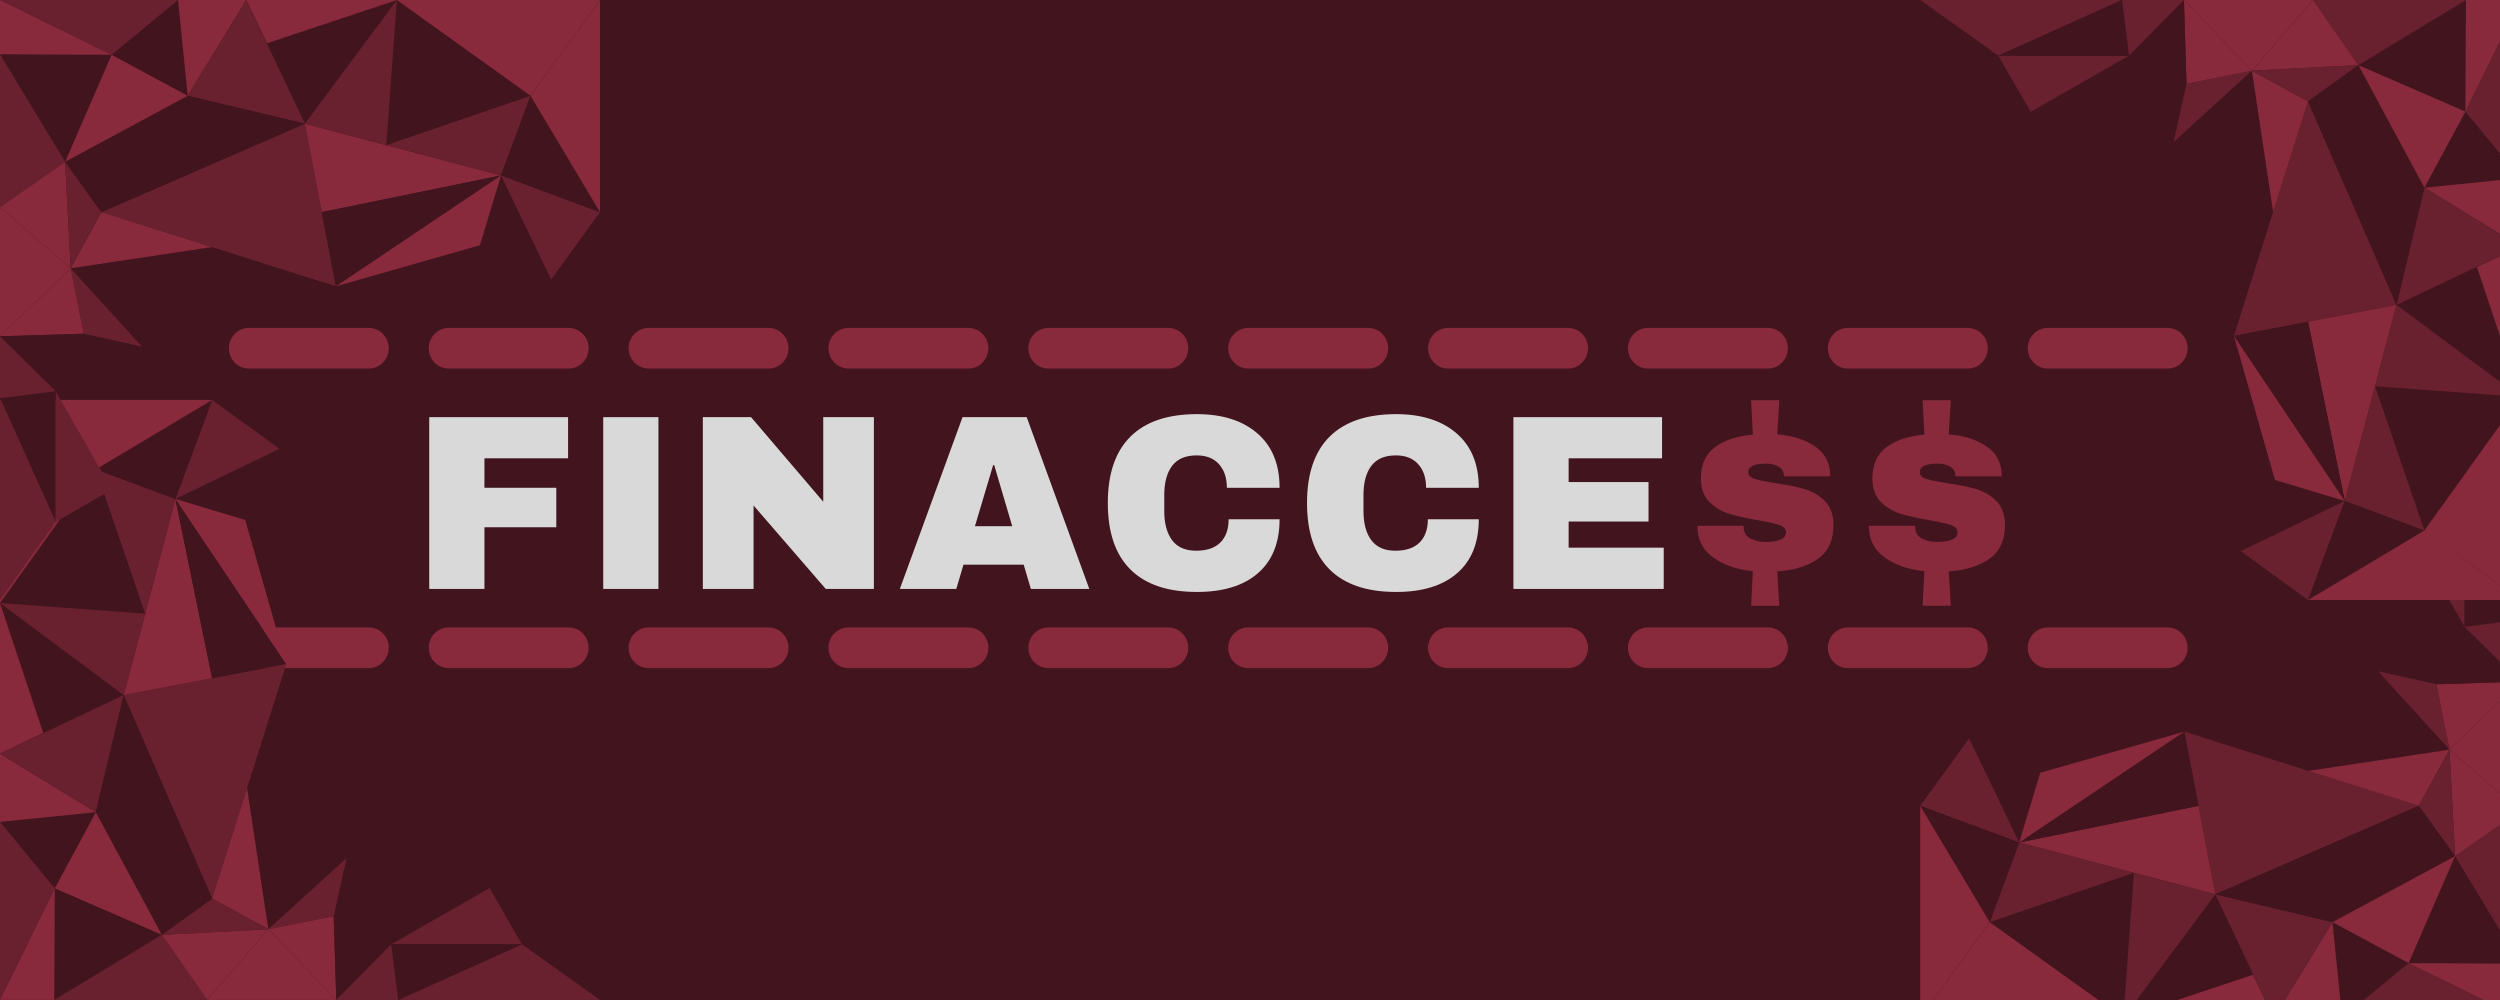 <?xml version="1.0" encoding="UTF-8"?>
<svg xmlns="http://www.w3.org/2000/svg" xmlns:xlink="http://www.w3.org/1999/xlink" width="375pt" height="150pt" viewBox="0 0 375 150" version="1.2">
<defs>
<g>
<symbol overflow="visible" id="glyph0-0">
<path style="stroke:none;" d="M 18.734 0 L 0 0 L 0 -26.219 L 18.734 -26.219 Z M 9.359 -14.797 L 15.734 -24.344 L 3 -24.344 Z M 1.875 -22.656 L 1.875 -3.562 L 8.234 -13.109 Z M 10.484 -13.109 L 16.859 -3.562 L 16.859 -22.656 Z M 3 -1.875 L 15.734 -1.875 L 9.359 -11.422 Z M 3 -1.875 "/>
</symbol>
<symbol overflow="visible" id="glyph0-1">
<path style="stroke:none;" d="M 2.766 -25.766 L 23.594 -25.766 L 23.594 -19.594 L 11.047 -19.594 L 11.047 -15.172 L 21.828 -15.172 L 21.828 -9.25 L 11.047 -9.25 L 11.047 0 L 2.766 0 Z M 2.766 -25.766 "/>
</symbol>
<symbol overflow="visible" id="glyph0-2">
<path style="stroke:none;" d="M 3.141 0 L 3.141 -25.766 L 11.422 -25.766 L 11.422 0 Z M 3.141 0 "/>
</symbol>
<symbol overflow="visible" id="glyph0-3">
<path style="stroke:none;" d="M 21.203 0 L 10.375 -12.516 L 10.375 0 L 2.766 0 L 2.766 -25.766 L 10 -25.766 L 20.828 -13.078 L 20.828 -25.766 L 28.422 -25.766 L 28.422 0 Z M 21.203 0 "/>
</symbol>
<symbol overflow="visible" id="glyph0-4">
<path style="stroke:none;" d="M 20.031 0 L 18.953 -3.641 L 9.922 -3.641 L 8.844 0 L 0.375 0 L 9.781 -25.766 L 19.406 -25.766 L 28.797 0 Z M 11.641 -9.406 L 17.234 -9.406 L 14.531 -18.578 L 14.375 -18.578 Z M 11.641 -9.406 "/>
</symbol>
<symbol overflow="visible" id="glyph0-5">
<path style="stroke:none;" d="M 15.062 -26.219 C 18.875 -26.219 21.891 -25.258 24.109 -23.344 C 26.336 -21.438 27.453 -18.711 27.453 -15.172 L 19.547 -15.172 C 19.547 -16.672 19.148 -17.852 18.359 -18.719 C 17.578 -19.594 16.461 -20.031 15.016 -20.031 C 13.348 -20.031 12.117 -19.504 11.328 -18.453 C 10.547 -17.41 10.156 -15.953 10.156 -14.078 L 10.156 -11.688 C 10.156 -9.832 10.547 -8.375 11.328 -7.312 C 12.117 -6.258 13.32 -5.734 14.938 -5.734 C 16.539 -5.734 17.754 -6.145 18.578 -6.969 C 19.398 -7.789 19.812 -8.953 19.812 -10.453 L 27.453 -10.453 C 27.453 -6.93 26.367 -4.234 24.203 -2.359 C 22.047 -0.484 19 0.453 15.062 0.453 C 10.664 0.453 7.336 -0.672 5.078 -2.922 C 2.816 -5.172 1.688 -8.492 1.688 -12.891 C 1.688 -17.273 2.816 -20.594 5.078 -22.844 C 7.336 -25.094 10.664 -26.219 15.062 -26.219 Z M 15.062 -26.219 "/>
</symbol>
<symbol overflow="visible" id="glyph0-6">
<path style="stroke:none;" d="M 2.766 -25.766 L 25.062 -25.766 L 25.062 -19.594 L 11.047 -19.594 L 11.047 -16.031 L 23.031 -16.031 L 23.031 -10.109 L 11.047 -10.109 L 11.047 -6.188 L 25.312 -6.188 L 25.312 0 L 2.766 0 Z M 2.766 -25.766 "/>
</symbol>
<symbol overflow="visible" id="glyph0-7">
<path style="stroke:none;" d="M 14.562 -23.188 C 16.863 -23.008 18.766 -22.398 20.266 -21.359 C 21.766 -20.328 22.516 -18.836 22.516 -16.891 L 15.578 -16.891 C 15.555 -17.586 15.273 -18.078 14.734 -18.359 C 14.203 -18.648 13.598 -18.797 12.922 -18.797 C 11.117 -18.797 10.219 -18.375 10.219 -17.531 C 10.219 -17.051 10.531 -16.711 11.156 -16.516 C 11.781 -16.316 12.805 -16.102 14.234 -15.875 C 15.984 -15.625 17.441 -15.332 18.609 -15 C 19.785 -14.664 20.812 -14.066 21.688 -13.203 C 22.562 -12.336 23 -11.133 23 -9.594 C 23 -7.32 22.227 -5.633 20.688 -4.531 C 19.156 -3.438 17.113 -2.801 14.562 -2.625 L 14.875 2.516 L 10.641 2.516 L 10.906 -2.656 C 8.5 -2.906 6.508 -3.598 4.938 -4.734 C 3.363 -5.867 2.578 -7.445 2.578 -9.469 L 9.516 -9.469 L 9.516 -9.328 C 9.535 -8.473 9.891 -7.879 10.578 -7.547 C 11.266 -7.211 11.992 -7.047 12.766 -7.047 C 14.836 -7.047 15.875 -7.531 15.875 -8.5 C 15.875 -9 15.551 -9.359 14.906 -9.578 C 14.258 -9.805 13.195 -10.047 11.719 -10.297 C 9.945 -10.598 8.492 -10.922 7.359 -11.266 C 6.223 -11.617 5.227 -12.211 4.375 -13.047 C 3.531 -13.891 3.109 -15.055 3.109 -16.547 C 3.109 -18.648 3.812 -20.223 5.219 -21.266 C 6.633 -22.316 8.531 -22.941 10.906 -23.141 L 10.641 -28.312 L 14.875 -28.312 Z M 14.562 -23.188 "/>
</symbol>
</g>
<clipPath id="clip1">
  <path d="M 59.691 141.523 L 90 141.523 L 90 149.988 L 59.691 149.988 Z M 59.691 141.523 "/>
</clipPath>
<clipPath id="clip2">
  <path d="M 58 141 L 79 141 L 79 149.988 L 58 149.988 Z M 58 141 "/>
</clipPath>
<clipPath id="clip3">
  <path d="M 26.246 59.992 L 42 59.992 L 42 74.848 L 26.246 74.848 Z M 26.246 59.992 "/>
</clipPath>
<clipPath id="clip4">
  <path d="M 8 133 L 25 133 L 25 149.988 L 8 149.988 Z M 8 133 "/>
</clipPath>
<clipPath id="clip5">
  <path d="M 8 140 L 32 140 L 32 149.988 L 8 149.988 Z M 8 140 "/>
</clipPath>
<clipPath id="clip6">
  <path d="M 40 137 L 51 137 L 51 149.988 L 40 149.988 Z M 40 137 "/>
</clipPath>
<clipPath id="clip7">
  <path d="M 31 139 L 51 139 L 51 149.988 L 31 149.988 Z M 31 139 "/>
</clipPath>
<clipPath id="clip8">
  <path d="M 24 139 L 41 139 L 41 149.988 L 24 149.988 Z M 24 139 "/>
</clipPath>
<clipPath id="clip9">
  <path d="M 0 123 L 9 123 L 9 149.988 L 0 149.988 Z M 0 123 "/>
</clipPath>
<clipPath id="clip10">
  <path d="M 0 133 L 9 133 L 9 149.988 L 0 149.988 Z M 0 133 "/>
</clipPath>
<clipPath id="clip11">
  <path d="M 0 59.992 L 14.395 59.992 L 14.395 90.512 L 0 90.512 Z M 0 59.992 "/>
</clipPath>
<clipPath id="clip12">
  <path d="M 14.18 59.992 L 31.961 59.992 L 31.961 74.848 L 14.18 74.848 Z M 14.18 59.992 "/>
</clipPath>
<clipPath id="clip13">
  <path d="M 0 59.992 L 31.961 59.992 L 31.961 70.617 L 0 70.617 Z M 0 59.992 "/>
</clipPath>
<clipPath id="clip14">
  <path d="M 50 137 L 59 137 L 59 149.988 L 50 149.988 Z M 50 137 "/>
</clipPath>
<clipPath id="clip15">
  <path d="M 50 141 L 60 141 L 60 149.988 L 50 149.988 Z M 50 141 "/>
</clipPath>
<clipPath id="clip16">
  <path d="M 369.562 62.691 L 375 62.691 L 375 93 L 369.562 93 Z M 369.562 62.691 "/>
</clipPath>
<clipPath id="clip17">
  <path d="M 288.031 110.57 L 302.891 110.57 L 302.891 126.445 L 288.031 126.445 Z M 288.031 110.57 "/>
</clipPath>
<clipPath id="clip18">
  <path d="M 288.031 138.301 L 318.555 138.301 L 318.555 150 L 288.031 150 Z M 288.031 138.301 "/>
</clipPath>
<clipPath id="clip19">
  <path d="M 288.031 120.73 L 302.891 120.73 L 302.891 138.512 L 288.031 138.512 Z M 288.031 120.73 "/>
</clipPath>
<clipPath id="clip20">
  <path d="M 288.031 120.73 L 298.656 120.73 L 298.656 150 L 288.031 150 Z M 288.031 120.73 "/>
</clipPath>
<clipPath id="clip21">
  <path d="M 0 59.691 L 8.465 59.691 L 8.465 90 L 0 90 Z M 0 59.691 "/>
</clipPath>
<clipPath id="clip22">
  <path d="M 75.141 26.246 L 90 26.246 L 90 42 L 75.141 42 Z M 75.141 26.246 "/>
</clipPath>
<clipPath id="clip23">
  <path d="M 59.477 0 L 90 0 L 90 14.395 L 59.477 14.395 Z M 59.477 0 "/>
</clipPath>
<clipPath id="clip24">
  <path d="M 75.141 14.18 L 90 14.18 L 90 31.961 L 75.141 31.961 Z M 75.141 14.18 "/>
</clipPath>
<clipPath id="clip25">
  <path d="M 79.375 0 L 90 0 L 90 31.961 L 79.375 31.961 Z M 79.375 0 "/>
</clipPath>
<clipPath id="clip26">
  <path d="M 288.031 0 L 318.34 0 L 318.34 8.465 L 288.031 8.465 Z M 288.031 0 "/>
</clipPath>
<clipPath id="clip27">
  <path d="M 336 75.141 L 351.785 75.141 L 351.785 90 L 336 90 Z M 336 75.141 "/>
</clipPath>
<clipPath id="clip28">
  <path d="M 363.637 59.477 L 375 59.477 L 375 90 L 363.637 90 Z M 363.637 59.477 "/>
</clipPath>
<clipPath id="clip29">
  <path d="M 346.07 75.141 L 363.848 75.141 L 363.848 90 L 346.07 90 Z M 346.07 75.141 "/>
</clipPath>
<clipPath id="clip30">
  <path d="M 346.07 79.375 L 375 79.375 L 375 90 L 346.07 90 Z M 346.07 79.375 "/>
</clipPath>
</defs>
<g id="surface1">
<rect x="0" y="0" width="375" height="150" style="fill:rgb(100%,100%,100%);fill-opacity:1;stroke:none;"/>
<rect x="0" y="0" width="375" height="150" style="fill:rgb(100%,100%,100%);fill-opacity:1;stroke:none;"/>
<rect x="0" y="0" width="375" height="150" style="fill:rgb(25.879%,7.84%,11.76%);fill-opacity:1;stroke:none;"/>
<g style="fill:rgb(85.1%,85.1%,85.1%);fill-opacity:1;">
  <use xlink:href="#glyph0-1" x="61.617" y="88.34"/>
</g>
<g style="fill:rgb(85.1%,85.1%,85.1%);fill-opacity:1;">
  <use xlink:href="#glyph0-2" x="87.343" y="88.34"/>
</g>
<g style="fill:rgb(85.1%,85.1%,85.1%);fill-opacity:1;">
  <use xlink:href="#glyph0-3" x="102.659" y="88.34"/>
</g>
<g style="fill:rgb(85.1%,85.1%,85.1%);fill-opacity:1;">
  <use xlink:href="#glyph0-4" x="134.6" y="88.34"/>
</g>
<g style="fill:rgb(85.1%,85.1%,85.1%);fill-opacity:1;">
  <use xlink:href="#glyph0-5" x="164.483" y="88.34"/>
</g>
<g style="fill:rgb(85.1%,85.1%,85.1%);fill-opacity:1;">
  <use xlink:href="#glyph0-5" x="194.365" y="88.34"/>
</g>
<g style="fill:rgb(85.1%,85.1%,85.1%);fill-opacity:1;">
  <use xlink:href="#glyph0-6" x="224.247" y="88.34"/>
</g>
<g style="fill:rgb(53.329%,16.08%,23.529%);fill-opacity:1;">
  <use xlink:href="#glyph0-7" x="252.024" y="88.34"/>
</g>
<g style="fill:rgb(53.329%,16.08%,23.529%);fill-opacity:1;">
  <use xlink:href="#glyph0-7" x="277.75" y="88.34"/>
</g>
<path style=" stroke:none;fill-rule:nonzero;fill:rgb(53.329%,16.08%,23.529%);fill-opacity:1;" d="M 37.328 94.117 L 55.316 94.117 C 55.715 94.117 56.098 94.191 56.465 94.348 C 56.832 94.5 57.156 94.723 57.438 95.008 C 57.719 95.293 57.934 95.625 58.086 95.996 C 58.238 96.371 58.316 96.758 58.316 97.164 C 58.316 97.566 58.238 97.957 58.086 98.328 C 57.934 98.703 57.719 99.031 57.438 99.316 C 57.156 99.605 56.832 99.824 56.465 99.98 C 56.098 100.133 55.715 100.211 55.316 100.211 L 37.328 100.211 C 36.93 100.211 36.547 100.133 36.18 99.98 C 35.812 99.824 35.488 99.605 35.207 99.316 C 34.926 99.031 34.711 98.703 34.559 98.328 C 34.406 97.957 34.332 97.566 34.332 97.164 C 34.332 96.758 34.406 96.371 34.559 95.996 C 34.711 95.625 34.926 95.293 35.207 95.008 C 35.488 94.723 35.812 94.5 36.18 94.348 C 36.547 94.191 36.93 94.117 37.328 94.117 Z M 67.309 94.117 L 85.297 94.117 C 85.695 94.117 86.078 94.191 86.445 94.348 C 86.812 94.5 87.137 94.723 87.418 95.008 C 87.699 95.293 87.918 95.625 88.066 95.996 C 88.219 96.371 88.297 96.758 88.297 97.164 C 88.297 97.566 88.219 97.957 88.066 98.328 C 87.918 98.703 87.699 99.031 87.418 99.316 C 87.137 99.605 86.812 99.824 86.445 99.98 C 86.078 100.133 85.695 100.211 85.297 100.211 L 67.309 100.211 C 66.914 100.211 66.531 100.133 66.164 99.98 C 65.797 99.824 65.473 99.605 65.191 99.316 C 64.91 99.031 64.691 98.703 64.539 98.328 C 64.387 97.957 64.312 97.566 64.312 97.164 C 64.312 96.758 64.387 96.371 64.539 95.996 C 64.691 95.625 64.91 95.293 65.191 95.008 C 65.473 94.723 65.797 94.5 66.164 94.348 C 66.531 94.191 66.914 94.117 67.309 94.117 Z M 97.289 94.117 L 115.277 94.117 C 115.676 94.117 116.059 94.191 116.426 94.348 C 116.793 94.5 117.117 94.723 117.398 95.008 C 117.68 95.293 117.898 95.625 118.051 95.996 C 118.203 96.371 118.277 96.758 118.277 97.164 C 118.277 97.566 118.203 97.957 118.051 98.328 C 117.898 98.703 117.68 99.031 117.398 99.316 C 117.117 99.605 116.793 99.824 116.426 99.98 C 116.059 100.133 115.676 100.211 115.277 100.211 L 97.289 100.211 C 96.895 100.211 96.512 100.133 96.145 99.98 C 95.777 99.824 95.453 99.605 95.172 99.316 C 94.891 99.031 94.672 98.703 94.52 98.328 C 94.367 97.957 94.293 97.566 94.293 97.164 C 94.293 96.758 94.367 96.371 94.52 95.996 C 94.672 95.625 94.891 95.293 95.172 95.008 C 95.453 94.723 95.777 94.5 96.145 94.348 C 96.512 94.191 96.895 94.117 97.289 94.117 Z M 127.273 94.117 L 145.262 94.117 C 145.656 94.117 146.039 94.191 146.406 94.348 C 146.773 94.5 147.098 94.723 147.379 95.008 C 147.66 95.293 147.879 95.625 148.031 95.996 C 148.184 96.371 148.258 96.758 148.258 97.164 C 148.258 97.566 148.184 97.957 148.031 98.328 C 147.879 98.703 147.66 99.031 147.379 99.316 C 147.098 99.605 146.773 99.824 146.406 99.98 C 146.039 100.133 145.656 100.211 145.262 100.211 L 127.273 100.211 C 126.875 100.211 126.492 100.133 126.125 99.98 C 125.758 99.824 125.434 99.605 125.152 99.316 C 124.871 99.031 124.652 98.703 124.5 98.328 C 124.352 97.957 124.273 97.566 124.273 97.164 C 124.273 96.758 124.352 96.371 124.5 95.996 C 124.652 95.625 124.871 95.293 125.152 95.008 C 125.434 94.723 125.758 94.5 126.125 94.348 C 126.492 94.191 126.875 94.117 127.273 94.117 Z M 157.254 94.117 L 175.242 94.117 C 175.641 94.117 176.02 94.191 176.387 94.348 C 176.754 94.5 177.078 94.723 177.359 95.008 C 177.641 95.293 177.859 95.625 178.012 95.996 C 178.164 96.371 178.238 96.758 178.238 97.164 C 178.238 97.566 178.164 97.957 178.012 98.328 C 177.859 98.703 177.641 99.031 177.359 99.316 C 177.078 99.605 176.754 99.824 176.387 99.98 C 176.02 100.133 175.641 100.211 175.242 100.211 L 157.254 100.211 C 156.855 100.211 156.473 100.133 156.105 99.98 C 155.738 99.824 155.414 99.605 155.133 99.316 C 154.852 99.031 154.637 98.703 154.484 98.328 C 154.332 97.957 154.254 97.566 154.254 97.164 C 154.254 96.758 154.332 96.371 154.484 95.996 C 154.637 95.625 154.852 95.293 155.133 95.008 C 155.414 94.723 155.738 94.5 156.105 94.348 C 156.473 94.191 156.855 94.117 157.254 94.117 Z M 187.234 94.117 L 205.223 94.117 C 205.621 94.117 206.004 94.191 206.371 94.348 C 206.738 94.5 207.062 94.723 207.344 95.008 C 207.625 95.293 207.84 95.625 207.992 95.996 C 208.145 96.371 208.219 96.758 208.219 97.164 C 208.219 97.566 208.145 97.957 207.992 98.328 C 207.84 98.703 207.625 99.031 207.344 99.316 C 207.062 99.605 206.738 99.824 206.371 99.98 C 206.004 100.133 205.621 100.211 205.223 100.211 L 187.234 100.211 C 186.836 100.211 186.453 100.133 186.086 99.98 C 185.719 99.824 185.395 99.605 185.113 99.316 C 184.832 99.031 184.617 98.703 184.465 98.328 C 184.312 97.957 184.234 97.566 184.234 97.164 C 184.234 96.758 184.312 96.371 184.465 95.996 C 184.617 95.625 184.832 95.293 185.113 95.008 C 185.395 94.723 185.719 94.5 186.086 94.348 C 186.453 94.191 186.836 94.117 187.234 94.117 Z M 217.215 94.117 L 235.203 94.117 C 235.602 94.117 235.984 94.191 236.352 94.348 C 236.719 94.5 237.043 94.723 237.324 95.008 C 237.605 95.293 237.82 95.625 237.973 95.996 C 238.125 96.371 238.203 96.758 238.203 97.164 C 238.203 97.566 238.125 97.957 237.973 98.328 C 237.82 98.703 237.605 99.031 237.324 99.316 C 237.043 99.605 236.719 99.824 236.352 99.98 C 235.984 100.133 235.602 100.211 235.203 100.211 L 217.215 100.211 C 216.816 100.211 216.434 100.133 216.066 99.98 C 215.699 99.824 215.375 99.605 215.094 99.316 C 214.812 99.031 214.598 98.703 214.445 98.328 C 214.293 97.957 214.215 97.566 214.215 97.164 C 214.215 96.758 214.293 96.371 214.445 95.996 C 214.598 95.625 214.812 95.293 215.094 95.008 C 215.375 94.723 215.699 94.5 216.066 94.348 C 216.434 94.191 216.816 94.117 217.215 94.117 Z M 247.195 94.117 L 265.184 94.117 C 265.582 94.117 265.965 94.191 266.332 94.348 C 266.699 94.5 267.023 94.723 267.305 95.008 C 267.586 95.293 267.801 95.625 267.953 95.996 C 268.105 96.371 268.184 96.758 268.184 97.164 C 268.184 97.566 268.105 97.957 267.953 98.328 C 267.801 98.703 267.586 99.031 267.305 99.316 C 267.023 99.605 266.699 99.824 266.332 99.98 C 265.965 100.133 265.582 100.211 265.184 100.211 L 247.195 100.211 C 246.797 100.211 246.414 100.133 246.047 99.98 C 245.68 99.824 245.355 99.605 245.074 99.316 C 244.793 99.031 244.578 98.703 244.426 98.328 C 244.273 97.957 244.199 97.566 244.199 97.164 C 244.199 96.758 244.273 96.371 244.426 95.996 C 244.578 95.625 244.793 95.293 245.074 95.008 C 245.355 94.723 245.68 94.5 246.047 94.348 C 246.414 94.191 246.797 94.117 247.195 94.117 Z M 277.176 94.117 L 295.164 94.117 C 295.562 94.117 295.945 94.191 296.312 94.348 C 296.68 94.5 297.004 94.723 297.285 95.008 C 297.566 95.293 297.781 95.625 297.934 95.996 C 298.086 96.371 298.164 96.758 298.164 97.164 C 298.164 97.566 298.086 97.957 297.934 98.328 C 297.781 98.703 297.566 99.031 297.285 99.316 C 297.004 99.605 296.68 99.824 296.312 99.98 C 295.945 100.133 295.562 100.211 295.164 100.211 L 277.176 100.211 C 276.777 100.211 276.398 100.133 276.027 99.98 C 275.66 99.824 275.336 99.605 275.055 99.316 C 274.773 99.031 274.559 98.703 274.406 98.328 C 274.254 97.957 274.18 97.566 274.18 97.164 C 274.18 96.758 274.254 96.371 274.406 95.996 C 274.559 95.625 274.773 95.293 275.055 95.008 C 275.336 94.723 275.66 94.5 276.027 94.348 C 276.398 94.191 276.777 94.117 277.176 94.117 Z M 307.156 94.117 L 325.145 94.117 C 325.543 94.117 325.926 94.191 326.293 94.348 C 326.66 94.5 326.984 94.723 327.266 95.008 C 327.547 95.293 327.766 95.625 327.914 95.996 C 328.066 96.371 328.145 96.758 328.145 97.164 C 328.145 97.566 328.066 97.957 327.914 98.328 C 327.766 98.703 327.547 99.031 327.266 99.316 C 326.984 99.605 326.66 99.824 326.293 99.98 C 325.926 100.133 325.543 100.211 325.145 100.211 L 307.156 100.211 C 306.762 100.211 306.379 100.133 306.012 99.98 C 305.645 99.824 305.32 99.605 305.039 99.316 C 304.758 99.031 304.539 98.703 304.387 98.328 C 304.234 97.957 304.16 97.566 304.16 97.164 C 304.16 96.758 304.234 96.371 304.387 95.996 C 304.539 95.625 304.758 95.293 305.039 95.008 C 305.32 94.723 305.645 94.5 306.012 94.348 C 306.379 94.191 306.762 94.117 307.156 94.117 Z M 307.156 94.117 "/>
<path style=" stroke:none;fill-rule:nonzero;fill:rgb(53.329%,16.08%,23.529%);fill-opacity:1;" d="M 37.328 49.188 L 55.316 49.188 C 55.715 49.188 56.098 49.266 56.465 49.422 C 56.832 49.574 57.156 49.797 57.438 50.082 C 57.719 50.367 57.934 50.695 58.086 51.07 C 58.238 51.441 58.316 51.832 58.316 52.234 C 58.316 52.641 58.238 53.027 58.086 53.402 C 57.934 53.777 57.719 54.105 57.438 54.391 C 57.156 54.676 56.832 54.898 56.465 55.051 C 56.098 55.207 55.715 55.285 55.316 55.285 L 37.328 55.285 C 36.93 55.285 36.547 55.207 36.18 55.051 C 35.812 54.898 35.488 54.676 35.207 54.391 C 34.926 54.105 34.711 53.777 34.559 53.402 C 34.406 53.027 34.332 52.641 34.332 52.234 C 34.332 51.832 34.406 51.441 34.559 51.07 C 34.711 50.695 34.926 50.367 35.207 50.082 C 35.488 49.797 35.812 49.574 36.18 49.422 C 36.547 49.266 36.93 49.188 37.328 49.188 Z M 67.309 49.188 L 85.297 49.188 C 85.695 49.188 86.078 49.266 86.445 49.422 C 86.812 49.574 87.137 49.797 87.418 50.082 C 87.699 50.367 87.918 50.695 88.066 51.07 C 88.219 51.441 88.297 51.832 88.297 52.234 C 88.297 52.641 88.219 53.027 88.066 53.402 C 87.918 53.777 87.699 54.105 87.418 54.391 C 87.137 54.676 86.812 54.898 86.445 55.051 C 86.078 55.207 85.695 55.285 85.297 55.285 L 67.309 55.285 C 66.914 55.285 66.531 55.207 66.164 55.051 C 65.797 54.898 65.473 54.676 65.191 54.391 C 64.91 54.105 64.691 53.777 64.539 53.402 C 64.387 53.027 64.312 52.641 64.312 52.234 C 64.312 51.832 64.387 51.441 64.539 51.07 C 64.691 50.695 64.91 50.367 65.191 50.082 C 65.473 49.797 65.797 49.574 66.164 49.422 C 66.531 49.266 66.914 49.188 67.309 49.188 Z M 97.289 49.188 L 115.277 49.188 C 115.676 49.188 116.059 49.266 116.426 49.422 C 116.793 49.574 117.117 49.797 117.398 50.082 C 117.68 50.367 117.898 50.695 118.051 51.07 C 118.203 51.441 118.277 51.832 118.277 52.234 C 118.277 52.641 118.203 53.027 118.051 53.402 C 117.898 53.777 117.68 54.105 117.398 54.391 C 117.117 54.676 116.793 54.898 116.426 55.051 C 116.059 55.207 115.676 55.285 115.277 55.285 L 97.289 55.285 C 96.895 55.285 96.512 55.207 96.145 55.051 C 95.777 54.898 95.453 54.676 95.172 54.391 C 94.891 54.105 94.672 53.777 94.52 53.402 C 94.367 53.027 94.293 52.641 94.293 52.234 C 94.293 51.832 94.367 51.441 94.52 51.07 C 94.672 50.695 94.891 50.367 95.172 50.082 C 95.453 49.797 95.777 49.574 96.145 49.422 C 96.512 49.266 96.895 49.188 97.289 49.188 Z M 127.273 49.188 L 145.262 49.188 C 145.656 49.188 146.039 49.266 146.406 49.422 C 146.773 49.574 147.098 49.797 147.379 50.082 C 147.66 50.367 147.879 50.695 148.031 51.07 C 148.184 51.441 148.258 51.832 148.258 52.234 C 148.258 52.641 148.184 53.027 148.031 53.402 C 147.879 53.777 147.66 54.105 147.379 54.391 C 147.098 54.676 146.773 54.898 146.406 55.051 C 146.039 55.207 145.656 55.285 145.262 55.285 L 127.273 55.285 C 126.875 55.285 126.492 55.207 126.125 55.051 C 125.758 54.898 125.434 54.676 125.152 54.391 C 124.871 54.105 124.652 53.777 124.5 53.402 C 124.352 53.027 124.273 52.641 124.273 52.234 C 124.273 51.832 124.352 51.441 124.5 51.07 C 124.652 50.695 124.871 50.367 125.152 50.082 C 125.434 49.797 125.758 49.574 126.125 49.422 C 126.492 49.266 126.875 49.188 127.273 49.188 Z M 157.254 49.188 L 175.242 49.188 C 175.641 49.188 176.02 49.266 176.387 49.422 C 176.754 49.574 177.078 49.797 177.359 50.082 C 177.641 50.367 177.859 50.695 178.012 51.07 C 178.164 51.441 178.238 51.832 178.238 52.234 C 178.238 52.641 178.164 53.027 178.012 53.402 C 177.859 53.777 177.641 54.105 177.359 54.391 C 177.078 54.676 176.754 54.898 176.387 55.051 C 176.02 55.207 175.641 55.285 175.242 55.285 L 157.254 55.285 C 156.855 55.285 156.473 55.207 156.105 55.051 C 155.738 54.898 155.414 54.676 155.133 54.391 C 154.852 54.105 154.637 53.777 154.484 53.402 C 154.332 53.027 154.254 52.641 154.254 52.234 C 154.254 51.832 154.332 51.441 154.484 51.07 C 154.637 50.695 154.852 50.367 155.133 50.082 C 155.414 49.797 155.738 49.574 156.105 49.422 C 156.473 49.266 156.855 49.188 157.254 49.188 Z M 187.234 49.188 L 205.223 49.188 C 205.621 49.188 206.004 49.266 206.371 49.422 C 206.738 49.574 207.062 49.797 207.344 50.082 C 207.625 50.367 207.84 50.695 207.992 51.07 C 208.145 51.441 208.219 51.832 208.219 52.234 C 208.219 52.641 208.145 53.027 207.992 53.402 C 207.84 53.777 207.625 54.105 207.344 54.391 C 207.062 54.676 206.738 54.898 206.371 55.051 C 206.004 55.207 205.621 55.285 205.223 55.285 L 187.234 55.285 C 186.836 55.285 186.453 55.207 186.086 55.051 C 185.719 54.898 185.395 54.676 185.113 54.391 C 184.832 54.105 184.617 53.777 184.465 53.402 C 184.312 53.027 184.234 52.641 184.234 52.234 C 184.234 51.832 184.312 51.441 184.465 51.07 C 184.617 50.695 184.832 50.367 185.113 50.082 C 185.395 49.797 185.719 49.574 186.086 49.422 C 186.453 49.266 186.836 49.188 187.234 49.188 Z M 217.215 49.188 L 235.203 49.188 C 235.602 49.188 235.984 49.266 236.352 49.422 C 236.719 49.574 237.043 49.797 237.324 50.082 C 237.605 50.367 237.82 50.695 237.973 51.07 C 238.125 51.441 238.203 51.832 238.203 52.234 C 238.203 52.641 238.125 53.027 237.973 53.402 C 237.82 53.777 237.605 54.105 237.324 54.391 C 237.043 54.676 236.719 54.898 236.352 55.051 C 235.984 55.207 235.602 55.285 235.203 55.285 L 217.215 55.285 C 216.816 55.285 216.434 55.207 216.066 55.051 C 215.699 54.898 215.375 54.676 215.094 54.391 C 214.812 54.105 214.598 53.777 214.445 53.402 C 214.293 53.027 214.215 52.641 214.215 52.234 C 214.215 51.832 214.293 51.441 214.445 51.07 C 214.598 50.695 214.812 50.367 215.094 50.082 C 215.375 49.797 215.699 49.574 216.066 49.422 C 216.434 49.266 216.816 49.188 217.215 49.188 Z M 247.195 49.188 L 265.184 49.188 C 265.582 49.188 265.965 49.266 266.332 49.422 C 266.699 49.574 267.023 49.797 267.305 50.082 C 267.586 50.367 267.801 50.695 267.953 51.07 C 268.105 51.441 268.184 51.832 268.184 52.234 C 268.184 52.641 268.105 53.027 267.953 53.402 C 267.801 53.777 267.586 54.105 267.305 54.391 C 267.023 54.676 266.699 54.898 266.332 55.051 C 265.965 55.207 265.582 55.285 265.184 55.285 L 247.195 55.285 C 246.797 55.285 246.414 55.207 246.047 55.051 C 245.68 54.898 245.355 54.676 245.074 54.391 C 244.793 54.105 244.578 53.777 244.426 53.402 C 244.273 53.027 244.199 52.641 244.199 52.234 C 244.199 51.832 244.273 51.441 244.426 51.07 C 244.578 50.695 244.793 50.367 245.074 50.082 C 245.355 49.797 245.68 49.574 246.047 49.422 C 246.414 49.266 246.797 49.188 247.195 49.188 Z M 277.176 49.188 L 295.164 49.188 C 295.562 49.188 295.945 49.266 296.312 49.422 C 296.68 49.574 297.004 49.797 297.285 50.082 C 297.566 50.367 297.781 50.695 297.934 51.07 C 298.086 51.441 298.164 51.832 298.164 52.234 C 298.164 52.641 298.086 53.027 297.934 53.402 C 297.781 53.777 297.566 54.105 297.285 54.391 C 297.004 54.676 296.68 54.898 296.312 55.051 C 295.945 55.207 295.562 55.285 295.164 55.285 L 277.176 55.285 C 276.777 55.285 276.398 55.207 276.027 55.051 C 275.66 54.898 275.336 54.676 275.055 54.391 C 274.773 54.105 274.559 53.777 274.406 53.402 C 274.254 53.027 274.18 52.641 274.18 52.234 C 274.18 51.832 274.254 51.441 274.406 51.07 C 274.559 50.695 274.773 50.367 275.055 50.082 C 275.336 49.797 275.66 49.574 276.027 49.422 C 276.398 49.266 276.777 49.188 277.176 49.188 Z M 307.156 49.188 L 325.145 49.188 C 325.543 49.188 325.926 49.266 326.293 49.422 C 326.66 49.574 326.984 49.797 327.266 50.082 C 327.547 50.367 327.766 50.695 327.914 51.07 C 328.066 51.441 328.145 51.832 328.145 52.234 C 328.145 52.641 328.066 53.027 327.914 53.402 C 327.766 53.777 327.547 54.105 327.266 54.391 C 326.984 54.676 326.66 54.898 326.293 55.051 C 325.926 55.207 325.543 55.285 325.145 55.285 L 307.156 55.285 C 306.762 55.285 306.379 55.207 306.012 55.051 C 305.645 54.898 305.32 54.676 305.039 54.391 C 304.758 54.105 304.539 53.777 304.387 53.402 C 304.234 53.027 304.16 52.641 304.16 52.234 C 304.16 51.832 304.234 51.441 304.387 51.07 C 304.539 50.695 304.758 50.367 305.039 50.082 C 305.32 49.797 305.645 49.574 306.012 49.422 C 306.379 49.266 306.762 49.188 307.156 49.188 Z M 307.156 49.188 "/>
<path style=" stroke:none;fill-rule:nonzero;fill:rgb(41.179%,12.549%,18.43%);fill-opacity:1;" d="M 58.676 141.645 L 73.43 133.215 L 78.293 141.645 Z M 58.676 141.645 "/>
<g clip-path="url(#clip1)" clip-rule="nonzero">
<path style=" stroke:none;fill-rule:nonzero;fill:rgb(41.179%,12.549%,18.43%);fill-opacity:1;" d="M 59.723 149.988 L 78.293 141.645 L 90 149.988 Z M 59.723 149.988 "/>
</g>
<g clip-path="url(#clip2)" clip-rule="nonzero">
<path style=" stroke:none;fill-rule:nonzero;fill:rgb(25.879%,7.84%,11.76%);fill-opacity:1;" d="M 59.723 149.988 L 58.676 141.645 L 78.293 141.645 Z M 59.723 149.988 "/>
</g>
<g clip-path="url(#clip3)" clip-rule="nonzero">
<path style=" stroke:none;fill-rule:nonzero;fill:rgb(41.179%,12.549%,18.43%);fill-opacity:1;" d="M 41.922 67.32 L 26.312 74.84 L 31.82 59.992 Z M 41.922 67.32 "/>
</g>
<path style=" stroke:none;fill-rule:nonzero;fill:rgb(41.179%,12.549%,18.43%);fill-opacity:1;" d="M 42.945 99.602 L 31.82 134.785 L 18.551 104.262 Z M 42.945 99.602 "/>
<path style=" stroke:none;fill-rule:nonzero;fill:rgb(25.879%,7.84%,11.76%);fill-opacity:1;" d="M 52 128.68 L 40.246 139.383 L 37.059 118.215 Z M 52 128.68 "/>
<path style=" stroke:none;fill-rule:nonzero;fill:rgb(41.179%,12.549%,18.43%);fill-opacity:1;" d="M 52 128.68 L 50.055 137.43 L 40.246 139.383 Z M 52 128.68 "/>
<path style=" stroke:none;fill-rule:nonzero;fill:rgb(53.329%,16.08%,23.529%);fill-opacity:1;" d="M 40.246 139.383 L 31.82 134.785 L 37.059 118.215 Z M 40.246 139.383 "/>
<path style=" stroke:none;fill-rule:nonzero;fill:rgb(25.879%,7.84%,11.76%);fill-opacity:1;" d="M 8.223 133.25 L 0 123.281 L 14.371 121.832 Z M 8.223 133.25 "/>
<g clip-path="url(#clip4)" clip-rule="nonzero">
<path style=" stroke:none;fill-rule:nonzero;fill:rgb(25.879%,7.84%,11.76%);fill-opacity:1;" d="M 8.137 149.988 L 8.223 133.25 L 24.27 140.219 Z M 8.137 149.988 "/>
</g>
<g clip-path="url(#clip5)" clip-rule="nonzero">
<path style=" stroke:none;fill-rule:nonzero;fill:rgb(41.179%,12.549%,18.43%);fill-opacity:1;" d="M 8.137 149.988 L 24.27 140.219 L 31.086 149.988 Z M 8.137 149.988 "/>
</g>
<path style=" stroke:none;fill-rule:nonzero;fill:rgb(25.879%,7.84%,11.76%);fill-opacity:1;" d="M 6.484 109.926 L 0 90.457 L 18.551 104.262 Z M 6.484 109.926 "/>
<path style=" stroke:none;fill-rule:nonzero;fill:rgb(53.329%,16.08%,23.529%);fill-opacity:1;" d="M 0 123.281 L 0 113.047 L 14.371 121.832 Z M 0 123.281 "/>
<path style=" stroke:none;fill-rule:nonzero;fill:rgb(53.329%,16.08%,23.529%);fill-opacity:1;" d="M 0 113.047 L 0 90.457 L 6.484 109.926 Z M 0 113.047 "/>
<g clip-path="url(#clip6)" clip-rule="nonzero">
<path style=" stroke:none;fill-rule:nonzero;fill:rgb(53.329%,16.08%,23.529%);fill-opacity:1;" d="M 50.445 149.988 L 40.246 139.383 L 50.055 137.43 Z M 50.445 149.988 "/>
</g>
<path style=" stroke:none;fill-rule:nonzero;fill:rgb(41.179%,12.549%,18.43%);fill-opacity:1;" d="M 14.371 121.832 L 0 113.047 L 18.551 104.262 Z M 14.371 121.832 "/>
<g clip-path="url(#clip7)" clip-rule="nonzero">
<path style=" stroke:none;fill-rule:nonzero;fill:rgb(53.329%,16.08%,23.529%);fill-opacity:1;" d="M 50.445 149.988 L 31.086 149.988 L 40.246 139.383 Z M 50.445 149.988 "/>
</g>
<g clip-path="url(#clip8)" clip-rule="nonzero">
<path style=" stroke:none;fill-rule:nonzero;fill:rgb(53.329%,16.08%,23.529%);fill-opacity:1;" d="M 40.246 139.383 L 31.086 149.988 L 24.27 140.219 Z M 40.246 139.383 "/>
</g>
<path style=" stroke:none;fill-rule:nonzero;fill:rgb(41.179%,12.549%,18.43%);fill-opacity:1;" d="M 40.246 139.383 L 24.27 140.219 L 31.82 134.785 Z M 40.246 139.383 "/>
<path style=" stroke:none;fill-rule:nonzero;fill:rgb(25.879%,7.84%,11.76%);fill-opacity:1;" d="M 24.27 140.219 L 14.371 121.832 L 31.82 134.785 Z M 24.27 140.219 "/>
<g clip-path="url(#clip9)" clip-rule="nonzero">
<path style=" stroke:none;fill-rule:nonzero;fill:rgb(41.179%,12.549%,18.43%);fill-opacity:1;" d="M 0 149.988 L 0 123.281 L 8.223 133.25 Z M 0 149.988 "/>
</g>
<path style=" stroke:none;fill-rule:nonzero;fill:rgb(53.329%,16.08%,23.529%);fill-opacity:1;" d="M 8.223 133.25 L 14.371 121.832 L 24.27 140.219 Z M 8.223 133.25 "/>
<path style=" stroke:none;fill-rule:nonzero;fill:rgb(53.329%,16.08%,23.529%);fill-opacity:1;" d="M 31.82 101.727 L 18.551 104.262 L 26.312 74.84 Z M 31.82 101.727 "/>
<g clip-path="url(#clip10)" clip-rule="nonzero">
<path style=" stroke:none;fill-rule:nonzero;fill:rgb(53.329%,16.08%,23.529%);fill-opacity:1;" d="M 8.137 149.988 L 0 149.988 L 8.223 133.25 Z M 8.137 149.988 "/>
</g>
<path style=" stroke:none;fill-rule:nonzero;fill:rgb(25.879%,7.84%,11.76%);fill-opacity:1;" d="M 21.773 92.047 L 0 90.457 L 14.371 70.406 Z M 21.773 92.047 "/>
<path style=" stroke:none;fill-rule:nonzero;fill:rgb(41.179%,12.549%,18.43%);fill-opacity:1;" d="M 21.773 92.047 L 14.371 70.406 L 26.312 74.84 Z M 21.773 92.047 "/>
<g clip-path="url(#clip11)" clip-rule="nonzero">
<path style=" stroke:none;fill-rule:nonzero;fill:rgb(53.329%,16.08%,23.529%);fill-opacity:1;" d="M 0 90.457 L 0 59.992 L 14.371 70.406 Z M 0 90.457 "/>
</g>
<path style=" stroke:none;fill-rule:nonzero;fill:rgb(41.179%,12.549%,18.43%);fill-opacity:1;" d="M 0 90.457 L 21.773 92.047 L 18.551 104.262 Z M 0 90.457 "/>
<path style=" stroke:none;fill-rule:nonzero;fill:rgb(25.879%,7.84%,11.76%);fill-opacity:1;" d="M 31.82 134.785 L 14.371 121.832 L 18.551 104.262 Z M 31.82 134.785 "/>
<path style=" stroke:none;fill-rule:nonzero;fill:rgb(25.879%,7.84%,11.76%);fill-opacity:1;" d="M 42.945 99.602 L 31.82 101.727 L 26.312 74.84 Z M 42.945 99.602 "/>
<path style=" stroke:none;fill-rule:nonzero;fill:rgb(53.329%,16.08%,23.529%);fill-opacity:1;" d="M 42.945 99.602 L 36.785 77.996 L 26.312 74.84 Z M 42.945 99.602 "/>
<g clip-path="url(#clip12)" clip-rule="nonzero">
<path style=" stroke:none;fill-rule:nonzero;fill:rgb(25.879%,7.84%,11.76%);fill-opacity:1;" d="M 26.312 74.84 L 31.82 59.992 L 14.371 70.406 Z M 26.312 74.84 "/>
</g>
<g clip-path="url(#clip13)" clip-rule="nonzero">
<path style=" stroke:none;fill-rule:nonzero;fill:rgb(53.329%,16.08%,23.529%);fill-opacity:1;" d="M 14.371 70.406 L 31.82 59.992 L 0 59.992 Z M 14.371 70.406 "/>
</g>
<g clip-path="url(#clip14)" clip-rule="nonzero">
<path style=" stroke:none;fill-rule:nonzero;fill:rgb(25.879%,7.84%,11.76%);fill-opacity:1;" d="M 50.445 149.988 L 50.055 137.43 L 58.676 141.645 Z M 50.445 149.988 "/>
</g>
<g clip-path="url(#clip15)" clip-rule="nonzero">
<path style=" stroke:none;fill-rule:nonzero;fill:rgb(41.179%,12.549%,18.43%);fill-opacity:1;" d="M 59.723 149.988 L 50.445 149.988 L 58.676 141.645 Z M 59.723 149.988 "/>
</g>
<path style=" stroke:none;fill-rule:nonzero;fill:rgb(41.179%,12.549%,18.43%);fill-opacity:1;" d="M 369.684 94.016 L 361.254 79.266 L 369.684 74.402 Z M 369.684 94.016 "/>
<g clip-path="url(#clip16)" clip-rule="nonzero">
<path style=" stroke:none;fill-rule:nonzero;fill:rgb(41.179%,12.549%,18.43%);fill-opacity:1;" d="M 378.031 92.973 L 369.684 74.402 L 378.031 62.691 Z M 378.031 92.973 "/>
</g>
<path style=" stroke:none;fill-rule:nonzero;fill:rgb(25.879%,7.84%,11.76%);fill-opacity:1;" d="M 378.031 92.973 L 369.684 94.016 L 369.684 74.402 Z M 378.031 92.973 "/>
<g clip-path="url(#clip17)" clip-rule="nonzero">
<path style=" stroke:none;fill-rule:nonzero;fill:rgb(41.179%,12.549%,18.43%);fill-opacity:1;" d="M 295.363 110.77 L 302.879 126.379 L 288.031 120.871 Z M 295.363 110.77 "/>
</g>
<path style=" stroke:none;fill-rule:nonzero;fill:rgb(41.179%,12.549%,18.43%);fill-opacity:1;" d="M 327.645 109.746 L 362.824 120.871 L 332.301 134.145 Z M 327.645 109.746 "/>
<path style=" stroke:none;fill-rule:nonzero;fill:rgb(25.879%,7.84%,11.76%);fill-opacity:1;" d="M 356.719 100.691 L 367.422 112.445 L 346.254 115.633 Z M 356.719 100.691 "/>
<path style=" stroke:none;fill-rule:nonzero;fill:rgb(41.179%,12.549%,18.43%);fill-opacity:1;" d="M 356.719 100.691 L 365.469 102.637 L 367.422 112.445 Z M 356.719 100.691 "/>
<path style=" stroke:none;fill-rule:nonzero;fill:rgb(53.329%,16.08%,23.529%);fill-opacity:1;" d="M 367.422 112.445 L 362.824 120.871 L 346.254 115.633 Z M 367.422 112.445 "/>
<path style=" stroke:none;fill-rule:nonzero;fill:rgb(25.879%,7.84%,11.76%);fill-opacity:1;" d="M 361.289 144.469 L 351.324 152.691 L 349.871 138.32 Z M 361.289 144.469 "/>
<path style=" stroke:none;fill-rule:nonzero;fill:rgb(25.879%,7.84%,11.76%);fill-opacity:1;" d="M 378.031 144.559 L 361.289 144.469 L 368.262 128.422 Z M 378.031 144.559 "/>
<path style=" stroke:none;fill-rule:nonzero;fill:rgb(41.179%,12.549%,18.43%);fill-opacity:1;" d="M 378.031 144.559 L 368.262 128.422 L 378.031 121.605 Z M 378.031 144.559 "/>
<path style=" stroke:none;fill-rule:nonzero;fill:rgb(25.879%,7.84%,11.76%);fill-opacity:1;" d="M 337.969 146.207 L 318.5 152.691 L 332.301 134.145 Z M 337.969 146.207 "/>
<path style=" stroke:none;fill-rule:nonzero;fill:rgb(53.329%,16.08%,23.529%);fill-opacity:1;" d="M 351.324 152.691 L 341.086 152.691 L 349.871 138.32 Z M 351.324 152.691 "/>
<path style=" stroke:none;fill-rule:nonzero;fill:rgb(53.329%,16.08%,23.529%);fill-opacity:1;" d="M 341.086 152.691 L 318.5 152.691 L 337.969 146.207 Z M 341.086 152.691 "/>
<path style=" stroke:none;fill-rule:nonzero;fill:rgb(53.329%,16.08%,23.529%);fill-opacity:1;" d="M 378.031 102.246 L 367.422 112.445 L 365.469 102.637 Z M 378.031 102.246 "/>
<path style=" stroke:none;fill-rule:nonzero;fill:rgb(41.179%,12.549%,18.43%);fill-opacity:1;" d="M 349.871 138.32 L 341.086 152.691 L 332.301 134.145 Z M 349.871 138.32 "/>
<path style=" stroke:none;fill-rule:nonzero;fill:rgb(53.329%,16.08%,23.529%);fill-opacity:1;" d="M 378.031 102.246 L 378.031 121.605 L 367.422 112.445 Z M 378.031 102.246 "/>
<path style=" stroke:none;fill-rule:nonzero;fill:rgb(53.329%,16.08%,23.529%);fill-opacity:1;" d="M 367.422 112.445 L 378.031 121.605 L 368.262 128.422 Z M 367.422 112.445 "/>
<path style=" stroke:none;fill-rule:nonzero;fill:rgb(41.179%,12.549%,18.43%);fill-opacity:1;" d="M 367.422 112.445 L 368.262 128.422 L 362.824 120.871 Z M 367.422 112.445 "/>
<path style=" stroke:none;fill-rule:nonzero;fill:rgb(25.879%,7.84%,11.76%);fill-opacity:1;" d="M 368.262 128.422 L 349.871 138.32 L 362.824 120.871 Z M 368.262 128.422 "/>
<path style=" stroke:none;fill-rule:nonzero;fill:rgb(41.179%,12.549%,18.43%);fill-opacity:1;" d="M 378.031 152.691 L 351.324 152.691 L 361.289 144.469 Z M 378.031 152.691 "/>
<path style=" stroke:none;fill-rule:nonzero;fill:rgb(53.329%,16.08%,23.529%);fill-opacity:1;" d="M 361.289 144.469 L 349.871 138.32 L 368.262 128.422 Z M 361.289 144.469 "/>
<path style=" stroke:none;fill-rule:nonzero;fill:rgb(53.329%,16.08%,23.529%);fill-opacity:1;" d="M 329.766 120.871 L 332.301 134.145 L 302.879 126.379 Z M 329.766 120.871 "/>
<path style=" stroke:none;fill-rule:nonzero;fill:rgb(53.329%,16.08%,23.529%);fill-opacity:1;" d="M 378.031 144.559 L 378.031 152.691 L 361.289 144.469 Z M 378.031 144.559 "/>
<path style=" stroke:none;fill-rule:nonzero;fill:rgb(25.879%,7.84%,11.76%);fill-opacity:1;" d="M 320.09 130.922 L 318.5 152.691 L 298.449 138.32 Z M 320.09 130.922 "/>
<path style=" stroke:none;fill-rule:nonzero;fill:rgb(41.179%,12.549%,18.43%);fill-opacity:1;" d="M 320.09 130.922 L 298.449 138.32 L 302.879 126.379 Z M 320.09 130.922 "/>
<g clip-path="url(#clip18)" clip-rule="nonzero">
<path style=" stroke:none;fill-rule:nonzero;fill:rgb(53.329%,16.08%,23.529%);fill-opacity:1;" d="M 318.5 152.691 L 288.031 152.691 L 298.449 138.32 Z M 318.5 152.691 "/>
</g>
<path style=" stroke:none;fill-rule:nonzero;fill:rgb(41.179%,12.549%,18.43%);fill-opacity:1;" d="M 318.5 152.691 L 320.09 130.922 L 332.301 134.145 Z M 318.5 152.691 "/>
<path style=" stroke:none;fill-rule:nonzero;fill:rgb(25.879%,7.84%,11.76%);fill-opacity:1;" d="M 362.824 120.871 L 349.871 138.32 L 332.301 134.145 Z M 362.824 120.871 "/>
<path style=" stroke:none;fill-rule:nonzero;fill:rgb(25.879%,7.84%,11.76%);fill-opacity:1;" d="M 327.645 109.746 L 329.766 120.871 L 302.879 126.379 Z M 327.645 109.746 "/>
<path style=" stroke:none;fill-rule:nonzero;fill:rgb(53.329%,16.08%,23.529%);fill-opacity:1;" d="M 327.645 109.746 L 306.035 115.906 L 302.879 126.379 Z M 327.645 109.746 "/>
<g clip-path="url(#clip19)" clip-rule="nonzero">
<path style=" stroke:none;fill-rule:nonzero;fill:rgb(25.879%,7.84%,11.76%);fill-opacity:1;" d="M 302.879 126.379 L 288.031 120.871 L 298.449 138.32 Z M 302.879 126.379 "/>
</g>
<g clip-path="url(#clip20)" clip-rule="nonzero">
<path style=" stroke:none;fill-rule:nonzero;fill:rgb(53.329%,16.08%,23.529%);fill-opacity:1;" d="M 298.449 138.32 L 288.031 120.871 L 288.031 152.691 Z M 298.449 138.32 "/>
</g>
<path style=" stroke:none;fill-rule:nonzero;fill:rgb(25.879%,7.84%,11.76%);fill-opacity:1;" d="M 378.031 102.246 L 365.469 102.637 L 369.684 94.016 Z M 378.031 102.246 "/>
<path style=" stroke:none;fill-rule:nonzero;fill:rgb(41.179%,12.549%,18.43%);fill-opacity:1;" d="M 378.031 92.973 L 378.031 102.246 L 369.684 94.016 Z M 378.031 92.973 "/>
<path style=" stroke:none;fill-rule:nonzero;fill:rgb(41.179%,12.549%,18.43%);fill-opacity:1;" d="M 8.348 58.676 L 16.773 73.43 L 8.348 78.293 Z M 8.348 58.676 "/>
<g clip-path="url(#clip21)" clip-rule="nonzero">
<path style=" stroke:none;fill-rule:nonzero;fill:rgb(41.179%,12.549%,18.43%);fill-opacity:1;" d="M 0 59.723 L 8.348 78.293 L 0 90 Z M 0 59.723 "/>
</g>
<path style=" stroke:none;fill-rule:nonzero;fill:rgb(25.879%,7.84%,11.76%);fill-opacity:1;" d="M 0 59.723 L 8.348 58.676 L 8.348 78.293 Z M 0 59.723 "/>
<g clip-path="url(#clip22)" clip-rule="nonzero">
<path style=" stroke:none;fill-rule:nonzero;fill:rgb(41.179%,12.549%,18.43%);fill-opacity:1;" d="M 82.668 41.922 L 75.152 26.312 L 90 31.82 Z M 82.668 41.922 "/>
</g>
<path style=" stroke:none;fill-rule:nonzero;fill:rgb(41.179%,12.549%,18.43%);fill-opacity:1;" d="M 50.387 42.945 L 15.207 31.82 L 45.73 18.551 Z M 50.387 42.945 "/>
<path style=" stroke:none;fill-rule:nonzero;fill:rgb(25.879%,7.84%,11.76%);fill-opacity:1;" d="M 21.309 52 L 10.605 40.246 L 31.777 37.059 Z M 21.309 52 "/>
<path style=" stroke:none;fill-rule:nonzero;fill:rgb(41.179%,12.549%,18.43%);fill-opacity:1;" d="M 21.309 52 L 12.562 50.055 L 10.605 40.246 Z M 21.309 52 "/>
<path style=" stroke:none;fill-rule:nonzero;fill:rgb(53.329%,16.08%,23.529%);fill-opacity:1;" d="M 10.605 40.246 L 15.207 31.82 L 31.777 37.059 Z M 10.605 40.246 "/>
<path style=" stroke:none;fill-rule:nonzero;fill:rgb(25.879%,7.84%,11.76%);fill-opacity:1;" d="M 16.742 8.223 L 26.707 0 L 28.156 14.371 Z M 16.742 8.223 "/>
<path style=" stroke:none;fill-rule:nonzero;fill:rgb(25.879%,7.84%,11.76%);fill-opacity:1;" d="M 0 8.137 L 16.742 8.223 L 9.77 24.27 Z M 0 8.137 "/>
<path style=" stroke:none;fill-rule:nonzero;fill:rgb(41.179%,12.549%,18.43%);fill-opacity:1;" d="M 0 8.137 L 9.77 24.27 L 0 31.086 Z M 0 8.137 "/>
<path style=" stroke:none;fill-rule:nonzero;fill:rgb(25.879%,7.84%,11.76%);fill-opacity:1;" d="M 40.062 6.484 L 59.531 0 L 45.73 18.551 Z M 40.062 6.484 "/>
<path style=" stroke:none;fill-rule:nonzero;fill:rgb(53.329%,16.08%,23.529%);fill-opacity:1;" d="M 26.707 0 L 36.945 0 L 28.156 14.371 Z M 26.707 0 "/>
<path style=" stroke:none;fill-rule:nonzero;fill:rgb(53.329%,16.08%,23.529%);fill-opacity:1;" d="M 36.945 0 L 59.531 0 L 40.062 6.484 Z M 36.945 0 "/>
<path style=" stroke:none;fill-rule:nonzero;fill:rgb(53.329%,16.08%,23.529%);fill-opacity:1;" d="M 0 50.445 L 10.605 40.246 L 12.562 50.055 Z M 0 50.445 "/>
<path style=" stroke:none;fill-rule:nonzero;fill:rgb(41.179%,12.549%,18.43%);fill-opacity:1;" d="M 28.16 14.371 L 36.945 0 L 45.73 18.551 Z M 28.16 14.371 "/>
<path style=" stroke:none;fill-rule:nonzero;fill:rgb(53.329%,16.08%,23.529%);fill-opacity:1;" d="M 0 50.445 L 0 31.086 L 10.605 40.246 Z M 0 50.445 "/>
<path style=" stroke:none;fill-rule:nonzero;fill:rgb(53.329%,16.08%,23.529%);fill-opacity:1;" d="M 10.605 40.246 L 0 31.086 L 9.77 24.27 Z M 10.605 40.246 "/>
<path style=" stroke:none;fill-rule:nonzero;fill:rgb(41.179%,12.549%,18.43%);fill-opacity:1;" d="M 10.605 40.246 L 9.77 24.27 L 15.207 31.82 Z M 10.605 40.246 "/>
<path style=" stroke:none;fill-rule:nonzero;fill:rgb(25.879%,7.84%,11.76%);fill-opacity:1;" d="M 9.77 24.27 L 28.156 14.371 L 15.207 31.82 Z M 9.77 24.27 "/>
<path style=" stroke:none;fill-rule:nonzero;fill:rgb(41.179%,12.549%,18.43%);fill-opacity:1;" d="M 0 0 L 26.707 0 L 16.742 8.223 Z M 0 0 "/>
<path style=" stroke:none;fill-rule:nonzero;fill:rgb(53.329%,16.08%,23.529%);fill-opacity:1;" d="M 16.742 8.223 L 28.156 14.371 L 9.77 24.27 Z M 16.742 8.223 "/>
<path style=" stroke:none;fill-rule:nonzero;fill:rgb(53.329%,16.08%,23.529%);fill-opacity:1;" d="M 48.266 31.82 L 45.73 18.551 L 75.152 26.312 Z M 48.266 31.82 "/>
<path style=" stroke:none;fill-rule:nonzero;fill:rgb(53.329%,16.08%,23.529%);fill-opacity:1;" d="M 0 8.137 L 0 0 L 16.742 8.223 Z M 0 8.137 "/>
<path style=" stroke:none;fill-rule:nonzero;fill:rgb(25.879%,7.84%,11.76%);fill-opacity:1;" d="M 57.941 21.773 L 59.531 0 L 79.582 14.371 Z M 57.941 21.773 "/>
<path style=" stroke:none;fill-rule:nonzero;fill:rgb(41.179%,12.549%,18.43%);fill-opacity:1;" d="M 57.941 21.773 L 79.582 14.371 L 75.152 26.312 Z M 57.941 21.773 "/>
<g clip-path="url(#clip23)" clip-rule="nonzero">
<path style=" stroke:none;fill-rule:nonzero;fill:rgb(53.329%,16.08%,23.529%);fill-opacity:1;" d="M 59.531 0 L 90 0 L 79.582 14.371 Z M 59.531 0 "/>
</g>
<path style=" stroke:none;fill-rule:nonzero;fill:rgb(41.179%,12.549%,18.43%);fill-opacity:1;" d="M 59.531 0 L 57.941 21.773 L 45.73 18.551 Z M 59.531 0 "/>
<path style=" stroke:none;fill-rule:nonzero;fill:rgb(25.879%,7.84%,11.76%);fill-opacity:1;" d="M 15.207 31.82 L 28.156 14.371 L 45.73 18.551 Z M 15.207 31.82 "/>
<path style=" stroke:none;fill-rule:nonzero;fill:rgb(25.879%,7.84%,11.76%);fill-opacity:1;" d="M 50.387 42.945 L 48.266 31.82 L 75.152 26.312 Z M 50.387 42.945 "/>
<path style=" stroke:none;fill-rule:nonzero;fill:rgb(53.329%,16.08%,23.529%);fill-opacity:1;" d="M 50.387 42.945 L 71.996 36.785 L 75.152 26.312 Z M 50.387 42.945 "/>
<g clip-path="url(#clip24)" clip-rule="nonzero">
<path style=" stroke:none;fill-rule:nonzero;fill:rgb(25.879%,7.84%,11.76%);fill-opacity:1;" d="M 75.152 26.312 L 90 31.82 L 79.582 14.371 Z M 75.152 26.312 "/>
</g>
<g clip-path="url(#clip25)" clip-rule="nonzero">
<path style=" stroke:none;fill-rule:nonzero;fill:rgb(53.329%,16.08%,23.529%);fill-opacity:1;" d="M 79.582 14.371 L 90 31.82 L 90 0 Z M 79.582 14.371 "/>
</g>
<path style=" stroke:none;fill-rule:nonzero;fill:rgb(25.879%,7.84%,11.76%);fill-opacity:1;" d="M 0 50.445 L 12.562 50.055 L 8.348 58.676 Z M 0 50.445 "/>
<path style=" stroke:none;fill-rule:nonzero;fill:rgb(41.179%,12.549%,18.43%);fill-opacity:1;" d="M 0 59.723 L 0 50.445 L 8.348 58.676 Z M 0 59.723 "/>
<path style=" stroke:none;fill-rule:nonzero;fill:rgb(41.179%,12.549%,18.43%);fill-opacity:1;" d="M 319.355 8.348 L 304.602 16.773 L 299.738 8.348 Z M 319.355 8.348 "/>
<g clip-path="url(#clip26)" clip-rule="nonzero">
<path style=" stroke:none;fill-rule:nonzero;fill:rgb(41.179%,12.549%,18.43%);fill-opacity:1;" d="M 318.309 0 L 299.738 8.348 L 288.031 0 Z M 318.309 0 "/>
</g>
<path style=" stroke:none;fill-rule:nonzero;fill:rgb(25.879%,7.84%,11.76%);fill-opacity:1;" d="M 318.309 0 L 319.355 8.348 L 299.738 8.348 Z M 318.309 0 "/>
<g clip-path="url(#clip27)" clip-rule="nonzero">
<path style=" stroke:none;fill-rule:nonzero;fill:rgb(41.179%,12.549%,18.43%);fill-opacity:1;" d="M 336.105 82.668 L 351.719 75.152 L 346.211 90 Z M 336.105 82.668 "/>
</g>
<path style=" stroke:none;fill-rule:nonzero;fill:rgb(41.179%,12.549%,18.43%);fill-opacity:1;" d="M 335.086 50.387 L 346.211 15.207 L 359.48 45.73 Z M 335.086 50.387 "/>
<path style=" stroke:none;fill-rule:nonzero;fill:rgb(25.879%,7.84%,11.76%);fill-opacity:1;" d="M 326.031 21.309 L 337.781 10.605 L 340.969 31.777 Z M 326.031 21.309 "/>
<path style=" stroke:none;fill-rule:nonzero;fill:rgb(41.179%,12.549%,18.43%);fill-opacity:1;" d="M 326.031 21.309 L 327.977 12.562 L 337.781 10.605 Z M 326.031 21.309 "/>
<path style=" stroke:none;fill-rule:nonzero;fill:rgb(53.329%,16.08%,23.529%);fill-opacity:1;" d="M 337.781 10.605 L 346.211 15.207 L 340.969 31.777 Z M 337.781 10.605 "/>
<path style=" stroke:none;fill-rule:nonzero;fill:rgb(25.879%,7.84%,11.76%);fill-opacity:1;" d="M 369.809 16.742 L 378.031 26.707 L 363.66 28.156 Z M 369.809 16.742 "/>
<path style=" stroke:none;fill-rule:nonzero;fill:rgb(25.879%,7.84%,11.76%);fill-opacity:1;" d="M 369.895 0 L 369.809 16.742 L 353.762 9.77 Z M 369.895 0 "/>
<path style=" stroke:none;fill-rule:nonzero;fill:rgb(41.179%,12.549%,18.43%);fill-opacity:1;" d="M 369.895 0 L 353.762 9.77 L 346.941 0 Z M 369.895 0 "/>
<path style=" stroke:none;fill-rule:nonzero;fill:rgb(25.879%,7.84%,11.76%);fill-opacity:1;" d="M 371.547 40.062 L 378.031 59.531 L 359.48 45.73 Z M 371.547 40.062 "/>
<path style=" stroke:none;fill-rule:nonzero;fill:rgb(53.329%,16.08%,23.529%);fill-opacity:1;" d="M 378.031 26.707 L 378.031 36.945 L 363.66 28.156 Z M 378.031 26.707 "/>
<path style=" stroke:none;fill-rule:nonzero;fill:rgb(53.329%,16.08%,23.529%);fill-opacity:1;" d="M 378.031 36.945 L 378.031 59.531 L 371.547 40.062 Z M 378.031 36.945 "/>
<path style=" stroke:none;fill-rule:nonzero;fill:rgb(53.329%,16.08%,23.529%);fill-opacity:1;" d="M 327.586 0 L 337.781 10.605 L 327.977 12.562 Z M 327.586 0 "/>
<path style=" stroke:none;fill-rule:nonzero;fill:rgb(41.179%,12.549%,18.43%);fill-opacity:1;" d="M 363.66 28.16 L 378.031 36.945 L 359.48 45.73 Z M 363.66 28.16 "/>
<path style=" stroke:none;fill-rule:nonzero;fill:rgb(53.329%,16.08%,23.529%);fill-opacity:1;" d="M 327.586 0 L 346.941 0 L 337.781 10.605 Z M 327.586 0 "/>
<path style=" stroke:none;fill-rule:nonzero;fill:rgb(53.329%,16.08%,23.529%);fill-opacity:1;" d="M 337.781 10.605 L 346.941 0 L 353.762 9.77 Z M 337.781 10.605 "/>
<path style=" stroke:none;fill-rule:nonzero;fill:rgb(41.179%,12.549%,18.43%);fill-opacity:1;" d="M 337.781 10.605 L 353.762 9.77 L 346.211 15.207 Z M 337.781 10.605 "/>
<path style=" stroke:none;fill-rule:nonzero;fill:rgb(25.879%,7.84%,11.76%);fill-opacity:1;" d="M 353.762 9.77 L 363.66 28.156 L 346.211 15.207 Z M 353.762 9.77 "/>
<path style=" stroke:none;fill-rule:nonzero;fill:rgb(41.179%,12.549%,18.43%);fill-opacity:1;" d="M 378.031 0 L 378.031 26.707 L 369.809 16.742 Z M 378.031 0 "/>
<path style=" stroke:none;fill-rule:nonzero;fill:rgb(53.329%,16.08%,23.529%);fill-opacity:1;" d="M 369.809 16.742 L 363.66 28.156 L 353.762 9.77 Z M 369.809 16.742 "/>
<path style=" stroke:none;fill-rule:nonzero;fill:rgb(53.329%,16.08%,23.529%);fill-opacity:1;" d="M 346.211 48.266 L 359.48 45.73 L 351.719 75.152 Z M 346.211 48.266 "/>
<path style=" stroke:none;fill-rule:nonzero;fill:rgb(53.329%,16.08%,23.529%);fill-opacity:1;" d="M 369.895 0 L 378.031 0 L 369.809 16.742 Z M 369.895 0 "/>
<path style=" stroke:none;fill-rule:nonzero;fill:rgb(25.879%,7.84%,11.76%);fill-opacity:1;" d="M 356.258 57.941 L 378.031 59.531 L 363.66 79.582 Z M 356.258 57.941 "/>
<path style=" stroke:none;fill-rule:nonzero;fill:rgb(41.179%,12.549%,18.43%);fill-opacity:1;" d="M 356.258 57.941 L 363.66 79.582 L 351.719 75.152 Z M 356.258 57.941 "/>
<g clip-path="url(#clip28)" clip-rule="nonzero">
<path style=" stroke:none;fill-rule:nonzero;fill:rgb(53.329%,16.08%,23.529%);fill-opacity:1;" d="M 378.031 59.531 L 378.031 90 L 363.66 79.582 Z M 378.031 59.531 "/>
</g>
<path style=" stroke:none;fill-rule:nonzero;fill:rgb(41.179%,12.549%,18.43%);fill-opacity:1;" d="M 378.031 59.531 L 356.258 57.941 L 359.48 45.73 Z M 378.031 59.531 "/>
<path style=" stroke:none;fill-rule:nonzero;fill:rgb(25.879%,7.84%,11.76%);fill-opacity:1;" d="M 346.211 15.207 L 363.66 28.156 L 359.48 45.73 Z M 346.211 15.207 "/>
<path style=" stroke:none;fill-rule:nonzero;fill:rgb(25.879%,7.84%,11.76%);fill-opacity:1;" d="M 335.086 50.387 L 346.211 48.266 L 351.719 75.152 Z M 335.086 50.387 "/>
<path style=" stroke:none;fill-rule:nonzero;fill:rgb(53.329%,16.08%,23.529%);fill-opacity:1;" d="M 335.086 50.387 L 341.242 71.996 L 351.719 75.152 Z M 335.086 50.387 "/>
<g clip-path="url(#clip29)" clip-rule="nonzero">
<path style=" stroke:none;fill-rule:nonzero;fill:rgb(25.879%,7.84%,11.76%);fill-opacity:1;" d="M 351.719 75.152 L 346.211 90 L 363.66 79.582 Z M 351.719 75.152 "/>
</g>
<g clip-path="url(#clip30)" clip-rule="nonzero">
<path style=" stroke:none;fill-rule:nonzero;fill:rgb(53.329%,16.08%,23.529%);fill-opacity:1;" d="M 363.66 79.582 L 346.211 90 L 378.031 90 Z M 363.66 79.582 "/>
</g>
<path style=" stroke:none;fill-rule:nonzero;fill:rgb(25.879%,7.84%,11.76%);fill-opacity:1;" d="M 327.586 0 L 327.977 12.562 L 319.355 8.348 Z M 327.586 0 "/>
<path style=" stroke:none;fill-rule:nonzero;fill:rgb(41.179%,12.549%,18.43%);fill-opacity:1;" d="M 318.309 0 L 327.586 0 L 319.355 8.348 Z M 318.309 0 "/>
</g>
</svg>

